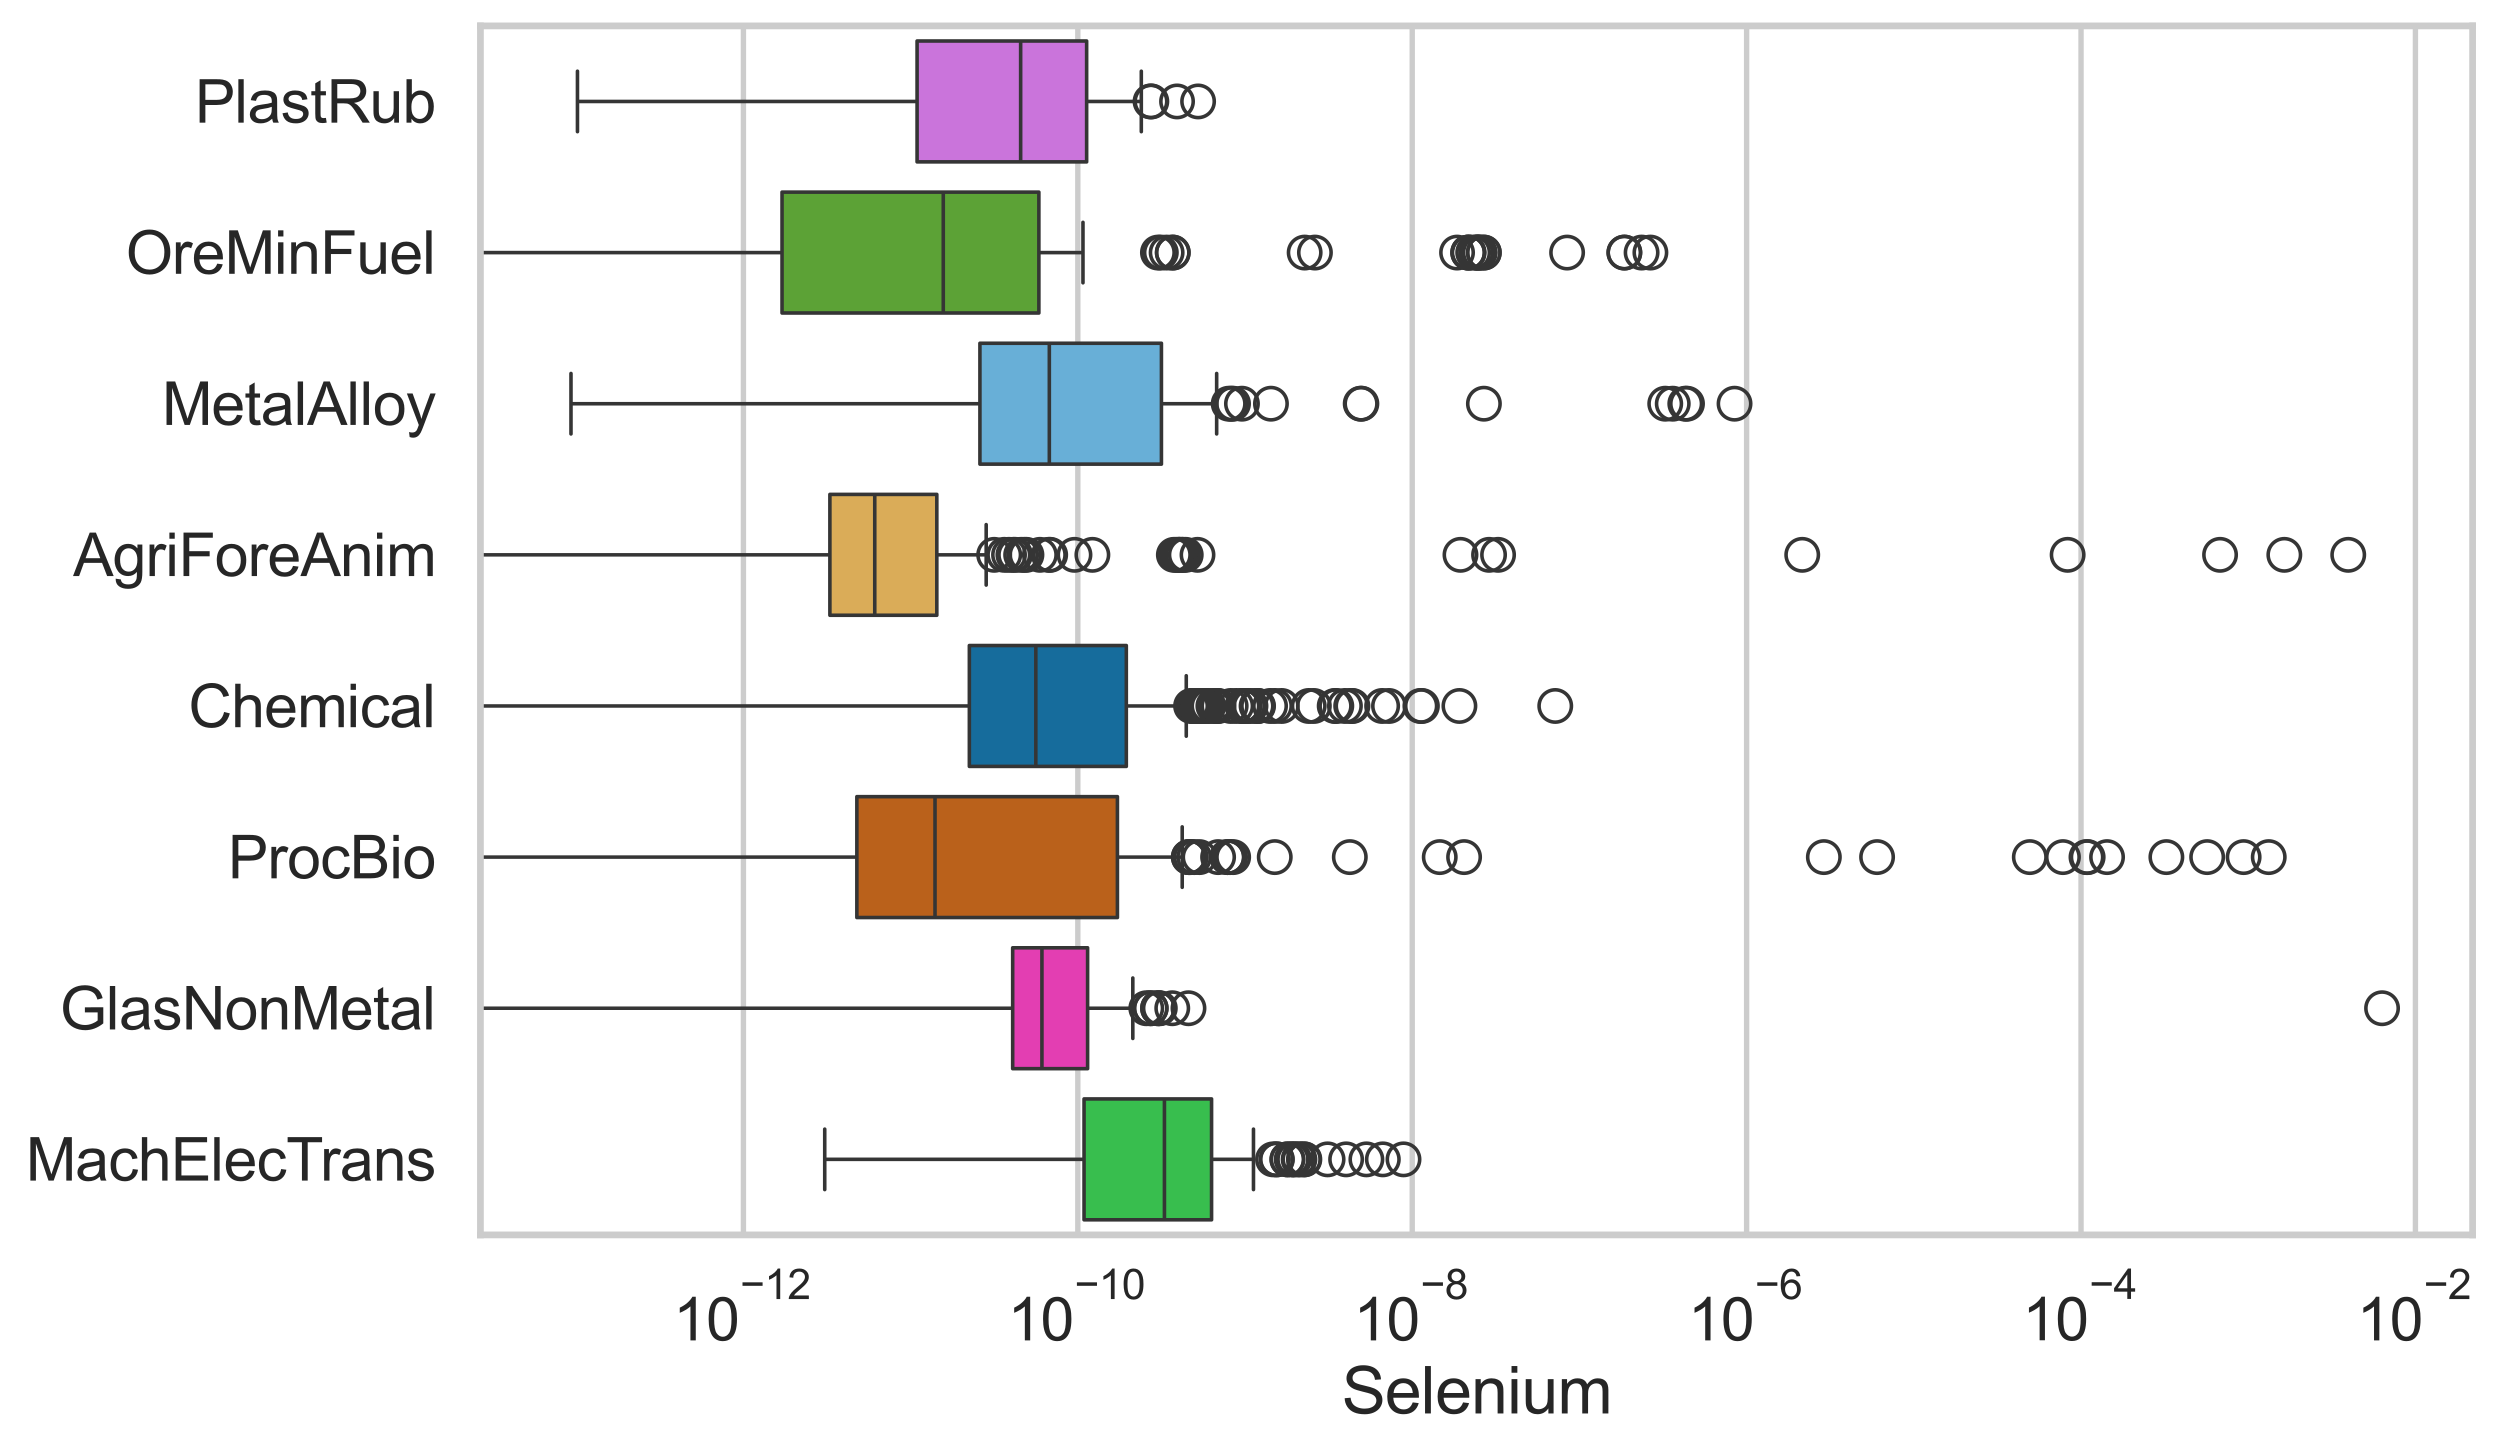 <?xml version="1.0" encoding="utf-8" standalone="no"?>
<!DOCTYPE svg PUBLIC "-//W3C//DTD SVG 1.1//EN"
  "http://www.w3.org/Graphics/SVG/1.1/DTD/svg11.dtd">
<svg xmlns:xlink="http://www.w3.org/1999/xlink" width="695.717pt" height="404.121pt" viewBox="0 0 695.717 404.121" xmlns="http://www.w3.org/2000/svg" version="1.1">
 <defs>
  <style type="text/css">*{stroke-linejoin: round; stroke-linecap: butt}</style>
 </defs>
 <g id="figure_1">
  <g id="patch_1">
   <path d="M 0 404.121 
L 695.717 404.121 
L 695.717 0 
L 0 0 
z
" style="fill: #ffffff"/>
  </g>
  <g id="axes_1">
   <g id="patch_2">
    <path d="M 133.697 343.665 
L 688.095 343.665 
L 688.095 7.2 
L 133.697 7.2 
z
" style="fill: #ffffff"/>
   </g>
   <g id="matplotlib.axis_1">
    <g id="xtick_1">
     <g id="line2d_1">
      <path d="M 206.882 343.665 
L 206.882 7.2 
" clip-path="url(#p3f17402b32)" style="fill: none; stroke: #cccccc; stroke-width: 1.5; stroke-linecap: round"/>
     </g>
     <g id="text_1">
      <!-- $\mathdefault{10^{-12}}$ -->
      <g style="fill: #262626" transform="translate(187.33 373.18) scale(0.165 -0.165)">
       <defs>
        <path id="ArialMT-31" d="M 2384 0 
L 1822 0 
L 1822 3584 
Q 1619 3391 1289 3197 
Q 959 3003 697 2906 
L 697 3450 
Q 1169 3672 1522 3987 
Q 1875 4303 2022 4600 
L 2384 4600 
L 2384 0 
z
" transform="scale(0.016)"/>
        <path id="ArialMT-30" d="M 266 2259 
Q 266 3072 433 3567 
Q 600 4063 929 4331 
Q 1259 4600 1759 4600 
Q 2128 4600 2406 4451 
Q 2684 4303 2865 4023 
Q 3047 3744 3150 3342 
Q 3253 2941 3253 2259 
Q 3253 1453 3087 958 
Q 2922 463 2592 192 
Q 2263 -78 1759 -78 
Q 1097 -78 719 397 
Q 266 969 266 2259 
z
M 844 2259 
Q 844 1131 1108 757 
Q 1372 384 1759 384 
Q 2147 384 2411 759 
Q 2675 1134 2675 2259 
Q 2675 3391 2411 3762 
Q 2147 4134 1753 4134 
Q 1366 4134 1134 3806 
Q 844 3388 844 2259 
z
" transform="scale(0.016)"/>
        <path id="ArialMT-2212" d="M 3381 1997 
L 356 1997 
L 356 2522 
L 3381 2522 
L 3381 1997 
z
" transform="scale(0.016)"/>
        <path id="ArialMT-32" d="M 3222 541 
L 3222 0 
L 194 0 
Q 188 203 259 391 
Q 375 700 629 1000 
Q 884 1300 1366 1694 
Q 2113 2306 2375 2664 
Q 2638 3022 2638 3341 
Q 2638 3675 2398 3904 
Q 2159 4134 1775 4134 
Q 1369 4134 1125 3890 
Q 881 3647 878 3216 
L 300 3275 
Q 359 3922 746 4261 
Q 1134 4600 1788 4600 
Q 2447 4600 2831 4234 
Q 3216 3869 3216 3328 
Q 3216 3053 3103 2787 
Q 2991 2522 2730 2228 
Q 2469 1934 1863 1422 
Q 1356 997 1212 845 
Q 1069 694 975 541 
L 3222 541 
z
" transform="scale(0.016)"/>
       </defs>
       <use xlink:href="#ArialMT-31" transform="translate(0 0.994)"/>
       <use xlink:href="#ArialMT-30" transform="translate(55.615 0.994)"/>
       <use xlink:href="#ArialMT-2212" transform="translate(112.973 70.688) scale(0.7)"/>
       <use xlink:href="#ArialMT-31" transform="translate(153.852 70.688) scale(0.7)"/>
       <use xlink:href="#ArialMT-32" transform="translate(192.782 70.688) scale(0.7)"/>
      </g>
     </g>
    </g>
    <g id="xtick_2">
     <g id="line2d_2">
      <path d="M 299.942 343.665 
L 299.942 7.2 
" clip-path="url(#p3f17402b32)" style="fill: none; stroke: #cccccc; stroke-width: 1.5; stroke-linecap: round"/>
     </g>
     <g id="text_2">
      <!-- $\mathdefault{10^{-10}}$ -->
      <g style="fill: #262626" transform="translate(280.39 373.18) scale(0.165 -0.165)">
       <use xlink:href="#ArialMT-31" transform="translate(0 0.994)"/>
       <use xlink:href="#ArialMT-30" transform="translate(55.615 0.994)"/>
       <use xlink:href="#ArialMT-2212" transform="translate(112.973 70.688) scale(0.7)"/>
       <use xlink:href="#ArialMT-31" transform="translate(153.852 70.688) scale(0.7)"/>
       <use xlink:href="#ArialMT-30" transform="translate(192.782 70.688) scale(0.7)"/>
      </g>
     </g>
    </g>
    <g id="xtick_3">
     <g id="line2d_3">
      <path d="M 393.002 343.665 
L 393.002 7.2 
" clip-path="url(#p3f17402b32)" style="fill: none; stroke: #cccccc; stroke-width: 1.5; stroke-linecap: round"/>
     </g>
     <g id="text_3">
      <!-- $\mathdefault{10^{-8}}$ -->
      <g style="fill: #262626" transform="translate(376.667 373.18) scale(0.165 -0.165)">
       <defs>
        <path id="ArialMT-38" d="M 1131 2484 
Q 781 2613 612 2850 
Q 444 3088 444 3419 
Q 444 3919 803 4259 
Q 1163 4600 1759 4600 
Q 2359 4600 2725 4251 
Q 3091 3903 3091 3403 
Q 3091 3084 2923 2848 
Q 2756 2613 2416 2484 
Q 2838 2347 3058 2040 
Q 3278 1734 3278 1309 
Q 3278 722 2862 322 
Q 2447 -78 1769 -78 
Q 1091 -78 675 323 
Q 259 725 259 1325 
Q 259 1772 486 2073 
Q 713 2375 1131 2484 
z
M 1019 3438 
Q 1019 3113 1228 2906 
Q 1438 2700 1772 2700 
Q 2097 2700 2305 2904 
Q 2513 3109 2513 3406 
Q 2513 3716 2298 3927 
Q 2084 4138 1766 4138 
Q 1444 4138 1231 3931 
Q 1019 3725 1019 3438 
z
M 838 1322 
Q 838 1081 952 856 
Q 1066 631 1291 507 
Q 1516 384 1775 384 
Q 2178 384 2440 643 
Q 2703 903 2703 1303 
Q 2703 1709 2433 1975 
Q 2163 2241 1756 2241 
Q 1359 2241 1098 1978 
Q 838 1716 838 1322 
z
" transform="scale(0.016)"/>
       </defs>
       <use xlink:href="#ArialMT-31" transform="translate(0 0.994)"/>
       <use xlink:href="#ArialMT-30" transform="translate(55.615 0.994)"/>
       <use xlink:href="#ArialMT-2212" transform="translate(112.973 70.688) scale(0.7)"/>
       <use xlink:href="#ArialMT-38" transform="translate(153.852 70.688) scale(0.7)"/>
      </g>
     </g>
    </g>
    <g id="xtick_4">
     <g id="line2d_4">
      <path d="M 486.062 343.665 
L 486.062 7.2 
" clip-path="url(#p3f17402b32)" style="fill: none; stroke: #cccccc; stroke-width: 1.5; stroke-linecap: round"/>
     </g>
     <g id="text_4">
      <!-- $\mathdefault{10^{-6}}$ -->
      <g style="fill: #262626" transform="translate(469.727 373.18) scale(0.165 -0.165)">
       <defs>
        <path id="ArialMT-36" d="M 3184 3459 
L 2625 3416 
Q 2550 3747 2413 3897 
Q 2184 4138 1850 4138 
Q 1581 4138 1378 3988 
Q 1113 3794 959 3422 
Q 806 3050 800 2363 
Q 1003 2672 1297 2822 
Q 1591 2972 1913 2972 
Q 2475 2972 2870 2558 
Q 3266 2144 3266 1488 
Q 3266 1056 3080 686 
Q 2894 316 2569 119 
Q 2244 -78 1831 -78 
Q 1128 -78 684 439 
Q 241 956 241 2144 
Q 241 3472 731 4075 
Q 1159 4600 1884 4600 
Q 2425 4600 2770 4297 
Q 3116 3994 3184 3459 
z
M 888 1484 
Q 888 1194 1011 928 
Q 1134 663 1356 523 
Q 1578 384 1822 384 
Q 2178 384 2434 671 
Q 2691 959 2691 1453 
Q 2691 1928 2437 2201 
Q 2184 2475 1800 2475 
Q 1419 2475 1153 2201 
Q 888 1928 888 1484 
z
" transform="scale(0.016)"/>
       </defs>
       <use xlink:href="#ArialMT-31" transform="translate(0 0.994)"/>
       <use xlink:href="#ArialMT-30" transform="translate(55.615 0.994)"/>
       <use xlink:href="#ArialMT-2212" transform="translate(112.973 70.688) scale(0.7)"/>
       <use xlink:href="#ArialMT-36" transform="translate(153.852 70.688) scale(0.7)"/>
      </g>
     </g>
    </g>
    <g id="xtick_5">
     <g id="line2d_5">
      <path d="M 579.122 343.665 
L 579.122 7.2 
" clip-path="url(#p3f17402b32)" style="fill: none; stroke: #cccccc; stroke-width: 1.5; stroke-linecap: round"/>
     </g>
     <g id="text_5">
      <!-- $\mathdefault{10^{-4}}$ -->
      <g style="fill: #262626" transform="translate(562.787 373.015) scale(0.165 -0.165)">
       <defs>
        <path id="ArialMT-34" d="M 2069 0 
L 2069 1097 
L 81 1097 
L 81 1613 
L 2172 4581 
L 2631 4581 
L 2631 1613 
L 3250 1613 
L 3250 1097 
L 2631 1097 
L 2631 0 
L 2069 0 
z
M 2069 1613 
L 2069 3678 
L 634 1613 
L 2069 1613 
z
" transform="scale(0.016)"/>
       </defs>
       <use xlink:href="#ArialMT-31" transform="translate(0 0.202)"/>
       <use xlink:href="#ArialMT-30" transform="translate(55.615 0.202)"/>
       <use xlink:href="#ArialMT-2212" transform="translate(112.973 69.895) scale(0.7)"/>
       <use xlink:href="#ArialMT-34" transform="translate(153.852 69.895) scale(0.7)"/>
      </g>
     </g>
    </g>
    <g id="xtick_6">
     <g id="line2d_6">
      <path d="M 672.182 343.665 
L 672.182 7.2 
" clip-path="url(#p3f17402b32)" style="fill: none; stroke: #cccccc; stroke-width: 1.5; stroke-linecap: round"/>
     </g>
     <g id="text_6">
      <!-- $\mathdefault{10^{-2}}$ -->
      <g style="fill: #262626" transform="translate(655.847 373.18) scale(0.165 -0.165)">
       <use xlink:href="#ArialMT-31" transform="translate(0 0.994)"/>
       <use xlink:href="#ArialMT-30" transform="translate(55.615 0.994)"/>
       <use xlink:href="#ArialMT-2212" transform="translate(112.973 70.688) scale(0.7)"/>
       <use xlink:href="#ArialMT-32" transform="translate(153.852 70.688) scale(0.7)"/>
      </g>
     </g>
    </g>
    <g id="text_7">
     <!-- Selenium -->
     <g style="fill: #262626" transform="translate(373.377 393.344) scale(0.18 -0.18)">
      <defs>
       <path id="ArialMT-53" d="M 288 1472 
L 859 1522 
Q 900 1178 1048 958 
Q 1197 738 1509 602 
Q 1822 466 2213 466 
Q 2559 466 2825 569 
Q 3091 672 3220 851 
Q 3350 1031 3350 1244 
Q 3350 1459 3225 1620 
Q 3100 1781 2813 1891 
Q 2628 1963 1997 2114 
Q 1366 2266 1113 2400 
Q 784 2572 623 2826 
Q 463 3081 463 3397 
Q 463 3744 659 4045 
Q 856 4347 1234 4503 
Q 1613 4659 2075 4659 
Q 2584 4659 2973 4495 
Q 3363 4331 3572 4012 
Q 3781 3694 3797 3291 
L 3216 3247 
Q 3169 3681 2898 3903 
Q 2628 4125 2100 4125 
Q 1550 4125 1298 3923 
Q 1047 3722 1047 3438 
Q 1047 3191 1225 3031 
Q 1400 2872 2139 2705 
Q 2878 2538 3153 2413 
Q 3553 2228 3743 1945 
Q 3934 1663 3934 1294 
Q 3934 928 3725 604 
Q 3516 281 3123 101 
Q 2731 -78 2241 -78 
Q 1619 -78 1198 103 
Q 778 284 539 648 
Q 300 1013 288 1472 
z
" transform="scale(0.016)"/>
       <path id="ArialMT-65" d="M 2694 1069 
L 3275 997 
Q 3138 488 2766 206 
Q 2394 -75 1816 -75 
Q 1088 -75 661 373 
Q 234 822 234 1631 
Q 234 2469 665 2931 
Q 1097 3394 1784 3394 
Q 2450 3394 2872 2941 
Q 3294 2488 3294 1666 
Q 3294 1616 3291 1516 
L 816 1516 
Q 847 969 1125 678 
Q 1403 388 1819 388 
Q 2128 388 2347 550 
Q 2566 713 2694 1069 
z
M 847 1978 
L 2700 1978 
Q 2663 2397 2488 2606 
Q 2219 2931 1791 2931 
Q 1403 2931 1139 2672 
Q 875 2413 847 1978 
z
" transform="scale(0.016)"/>
       <path id="ArialMT-6c" d="M 409 0 
L 409 4581 
L 972 4581 
L 972 0 
L 409 0 
z
" transform="scale(0.016)"/>
       <path id="ArialMT-6e" d="M 422 0 
L 422 3319 
L 928 3319 
L 928 2847 
Q 1294 3394 1984 3394 
Q 2284 3394 2536 3286 
Q 2788 3178 2913 3003 
Q 3038 2828 3088 2588 
Q 3119 2431 3119 2041 
L 3119 0 
L 2556 0 
L 2556 2019 
Q 2556 2363 2490 2533 
Q 2425 2703 2258 2804 
Q 2091 2906 1866 2906 
Q 1506 2906 1245 2678 
Q 984 2450 984 1813 
L 984 0 
L 422 0 
z
" transform="scale(0.016)"/>
       <path id="ArialMT-69" d="M 425 3934 
L 425 4581 
L 988 4581 
L 988 3934 
L 425 3934 
z
M 425 0 
L 425 3319 
L 988 3319 
L 988 0 
L 425 0 
z
" transform="scale(0.016)"/>
       <path id="ArialMT-75" d="M 2597 0 
L 2597 488 
Q 2209 -75 1544 -75 
Q 1250 -75 995 37 
Q 741 150 617 320 
Q 494 491 444 738 
Q 409 903 409 1263 
L 409 3319 
L 972 3319 
L 972 1478 
Q 972 1038 1006 884 
Q 1059 663 1231 536 
Q 1403 409 1656 409 
Q 1909 409 2131 539 
Q 2353 669 2445 892 
Q 2538 1116 2538 1541 
L 2538 3319 
L 3100 3319 
L 3100 0 
L 2597 0 
z
" transform="scale(0.016)"/>
       <path id="ArialMT-6d" d="M 422 0 
L 422 3319 
L 925 3319 
L 925 2853 
Q 1081 3097 1340 3245 
Q 1600 3394 1931 3394 
Q 2300 3394 2536 3241 
Q 2772 3088 2869 2813 
Q 3263 3394 3894 3394 
Q 4388 3394 4653 3120 
Q 4919 2847 4919 2278 
L 4919 0 
L 4359 0 
L 4359 2091 
Q 4359 2428 4304 2576 
Q 4250 2725 4106 2815 
Q 3963 2906 3769 2906 
Q 3419 2906 3187 2673 
Q 2956 2441 2956 1928 
L 2956 0 
L 2394 0 
L 2394 2156 
Q 2394 2531 2256 2718 
Q 2119 2906 1806 2906 
Q 1569 2906 1367 2781 
Q 1166 2656 1075 2415 
Q 984 2175 984 1722 
L 984 0 
L 422 0 
z
" transform="scale(0.016)"/>
      </defs>
      <use xlink:href="#ArialMT-53"/>
      <use xlink:href="#ArialMT-65" transform="translate(66.699 0)"/>
      <use xlink:href="#ArialMT-6c" transform="translate(122.314 0)"/>
      <use xlink:href="#ArialMT-65" transform="translate(144.531 0)"/>
      <use xlink:href="#ArialMT-6e" transform="translate(200.146 0)"/>
      <use xlink:href="#ArialMT-69" transform="translate(255.762 0)"/>
      <use xlink:href="#ArialMT-75" transform="translate(277.979 0)"/>
      <use xlink:href="#ArialMT-6d" transform="translate(333.594 0)"/>
     </g>
    </g>
   </g>
   <g id="matplotlib.axis_2">
    <g id="ytick_1">
     <g id="text_8">
      <!-- PlastRub -->
      <g style="fill: #262626" transform="translate(54.248 34.134) scale(0.165 -0.165)">
       <defs>
        <path id="ArialMT-50" d="M 494 0 
L 494 4581 
L 2222 4581 
Q 2678 4581 2919 4538 
Q 3256 4481 3484 4323 
Q 3713 4166 3852 3881 
Q 3991 3597 3991 3256 
Q 3991 2672 3619 2267 
Q 3247 1863 2275 1863 
L 1100 1863 
L 1100 0 
L 494 0 
z
M 1100 2403 
L 2284 2403 
Q 2872 2403 3119 2622 
Q 3366 2841 3366 3238 
Q 3366 3525 3220 3729 
Q 3075 3934 2838 4000 
Q 2684 4041 2272 4041 
L 1100 4041 
L 1100 2403 
z
" transform="scale(0.016)"/>
        <path id="ArialMT-61" d="M 2588 409 
Q 2275 144 1986 34 
Q 1697 -75 1366 -75 
Q 819 -75 525 192 
Q 231 459 231 875 
Q 231 1119 342 1320 
Q 453 1522 633 1644 
Q 813 1766 1038 1828 
Q 1203 1872 1538 1913 
Q 2219 1994 2541 2106 
Q 2544 2222 2544 2253 
Q 2544 2597 2384 2738 
Q 2169 2928 1744 2928 
Q 1347 2928 1158 2789 
Q 969 2650 878 2297 
L 328 2372 
Q 403 2725 575 2942 
Q 747 3159 1072 3276 
Q 1397 3394 1825 3394 
Q 2250 3394 2515 3294 
Q 2781 3194 2906 3042 
Q 3031 2891 3081 2659 
Q 3109 2516 3109 2141 
L 3109 1391 
Q 3109 606 3145 398 
Q 3181 191 3288 0 
L 2700 0 
Q 2613 175 2588 409 
z
M 2541 1666 
Q 2234 1541 1622 1453 
Q 1275 1403 1131 1340 
Q 988 1278 909 1158 
Q 831 1038 831 891 
Q 831 666 1001 516 
Q 1172 366 1500 366 
Q 1825 366 2078 508 
Q 2331 650 2450 897 
Q 2541 1088 2541 1459 
L 2541 1666 
z
" transform="scale(0.016)"/>
        <path id="ArialMT-73" d="M 197 991 
L 753 1078 
Q 800 744 1014 566 
Q 1228 388 1613 388 
Q 2000 388 2187 545 
Q 2375 703 2375 916 
Q 2375 1106 2209 1216 
Q 2094 1291 1634 1406 
Q 1016 1563 777 1677 
Q 538 1791 414 1992 
Q 291 2194 291 2438 
Q 291 2659 392 2848 
Q 494 3038 669 3163 
Q 800 3259 1026 3326 
Q 1253 3394 1513 3394 
Q 1903 3394 2198 3281 
Q 2494 3169 2634 2976 
Q 2775 2784 2828 2463 
L 2278 2388 
Q 2241 2644 2061 2787 
Q 1881 2931 1553 2931 
Q 1166 2931 1000 2803 
Q 834 2675 834 2503 
Q 834 2394 903 2306 
Q 972 2216 1119 2156 
Q 1203 2125 1616 2013 
Q 2213 1853 2448 1751 
Q 2684 1650 2818 1456 
Q 2953 1263 2953 975 
Q 2953 694 2789 445 
Q 2625 197 2315 61 
Q 2006 -75 1616 -75 
Q 969 -75 630 194 
Q 291 463 197 991 
z
" transform="scale(0.016)"/>
        <path id="ArialMT-74" d="M 1650 503 
L 1731 6 
Q 1494 -44 1306 -44 
Q 1000 -44 831 53 
Q 663 150 594 308 
Q 525 466 525 972 
L 525 2881 
L 113 2881 
L 113 3319 
L 525 3319 
L 525 4141 
L 1084 4478 
L 1084 3319 
L 1650 3319 
L 1650 2881 
L 1084 2881 
L 1084 941 
Q 1084 700 1114 631 
Q 1144 563 1211 522 
Q 1278 481 1403 481 
Q 1497 481 1650 503 
z
" transform="scale(0.016)"/>
        <path id="ArialMT-52" d="M 503 0 
L 503 4581 
L 2534 4581 
Q 3147 4581 3465 4457 
Q 3784 4334 3975 4021 
Q 4166 3709 4166 3331 
Q 4166 2844 3850 2509 
Q 3534 2175 2875 2084 
Q 3116 1969 3241 1856 
Q 3506 1613 3744 1247 
L 4541 0 
L 3778 0 
L 3172 953 
Q 2906 1366 2734 1584 
Q 2563 1803 2427 1890 
Q 2291 1978 2150 2013 
Q 2047 2034 1813 2034 
L 1109 2034 
L 1109 0 
L 503 0 
z
M 1109 2559 
L 2413 2559 
Q 2828 2559 3062 2645 
Q 3297 2731 3419 2920 
Q 3541 3109 3541 3331 
Q 3541 3656 3305 3865 
Q 3069 4075 2559 4075 
L 1109 4075 
L 1109 2559 
z
" transform="scale(0.016)"/>
        <path id="ArialMT-62" d="M 941 0 
L 419 0 
L 419 4581 
L 981 4581 
L 981 2947 
Q 1338 3394 1891 3394 
Q 2197 3394 2470 3270 
Q 2744 3147 2920 2923 
Q 3097 2700 3197 2384 
Q 3297 2069 3297 1709 
Q 3297 856 2875 390 
Q 2453 -75 1863 -75 
Q 1275 -75 941 416 
L 941 0 
z
M 934 1684 
Q 934 1088 1097 822 
Q 1363 388 1816 388 
Q 2184 388 2453 708 
Q 2722 1028 2722 1663 
Q 2722 2313 2464 2622 
Q 2206 2931 1841 2931 
Q 1472 2931 1203 2611 
Q 934 2291 934 1684 
z
" transform="scale(0.016)"/>
       </defs>
       <use xlink:href="#ArialMT-50"/>
       <use xlink:href="#ArialMT-6c" transform="translate(66.699 0)"/>
       <use xlink:href="#ArialMT-61" transform="translate(88.916 0)"/>
       <use xlink:href="#ArialMT-73" transform="translate(144.531 0)"/>
       <use xlink:href="#ArialMT-74" transform="translate(194.531 0)"/>
       <use xlink:href="#ArialMT-52" transform="translate(222.314 0)"/>
       <use xlink:href="#ArialMT-75" transform="translate(294.531 0)"/>
       <use xlink:href="#ArialMT-62" transform="translate(350.146 0)"/>
      </g>
     </g>
    </g>
    <g id="ytick_2">
     <g id="text_9">
      <!-- OreMinFuel -->
      <g style="fill: #262626" transform="translate(35.013 76.192) scale(0.165 -0.165)">
       <defs>
        <path id="ArialMT-4f" d="M 309 2231 
Q 309 3372 921 4017 
Q 1534 4663 2503 4663 
Q 3138 4663 3647 4359 
Q 4156 4056 4423 3514 
Q 4691 2972 4691 2284 
Q 4691 1588 4409 1038 
Q 4128 488 3612 205 
Q 3097 -78 2500 -78 
Q 1853 -78 1343 234 
Q 834 547 571 1087 
Q 309 1628 309 2231 
z
M 934 2222 
Q 934 1394 1379 917 
Q 1825 441 2497 441 
Q 3181 441 3623 922 
Q 4066 1403 4066 2288 
Q 4066 2847 3877 3264 
Q 3688 3681 3323 3911 
Q 2959 4141 2506 4141 
Q 1863 4141 1398 3698 
Q 934 3256 934 2222 
z
" transform="scale(0.016)"/>
        <path id="ArialMT-72" d="M 416 0 
L 416 3319 
L 922 3319 
L 922 2816 
Q 1116 3169 1280 3281 
Q 1444 3394 1641 3394 
Q 1925 3394 2219 3213 
L 2025 2691 
Q 1819 2813 1613 2813 
Q 1428 2813 1281 2702 
Q 1134 2591 1072 2394 
Q 978 2094 978 1738 
L 978 0 
L 416 0 
z
" transform="scale(0.016)"/>
        <path id="ArialMT-4d" d="M 475 0 
L 475 4581 
L 1388 4581 
L 2472 1338 
Q 2622 884 2691 659 
Q 2769 909 2934 1394 
L 4031 4581 
L 4847 4581 
L 4847 0 
L 4263 0 
L 4263 3834 
L 2931 0 
L 2384 0 
L 1059 3900 
L 1059 0 
L 475 0 
z
" transform="scale(0.016)"/>
        <path id="ArialMT-46" d="M 525 0 
L 525 4581 
L 3616 4581 
L 3616 4041 
L 1131 4041 
L 1131 2622 
L 3281 2622 
L 3281 2081 
L 1131 2081 
L 1131 0 
L 525 0 
z
" transform="scale(0.016)"/>
       </defs>
       <use xlink:href="#ArialMT-4f"/>
       <use xlink:href="#ArialMT-72" transform="translate(77.783 0)"/>
       <use xlink:href="#ArialMT-65" transform="translate(111.084 0)"/>
       <use xlink:href="#ArialMT-4d" transform="translate(166.699 0)"/>
       <use xlink:href="#ArialMT-69" transform="translate(250 0)"/>
       <use xlink:href="#ArialMT-6e" transform="translate(272.217 0)"/>
       <use xlink:href="#ArialMT-46" transform="translate(327.832 0)"/>
       <use xlink:href="#ArialMT-75" transform="translate(388.916 0)"/>
       <use xlink:href="#ArialMT-65" transform="translate(444.531 0)"/>
       <use xlink:href="#ArialMT-6c" transform="translate(500.146 0)"/>
      </g>
     </g>
    </g>
    <g id="ytick_3">
     <g id="text_10">
      <!-- MetalAlloy -->
      <g style="fill: #262626" transform="translate(45.088 118.25) scale(0.165 -0.165)">
       <defs>
        <path id="ArialMT-41" d="M -9 0 
L 1750 4581 
L 2403 4581 
L 4278 0 
L 3588 0 
L 3053 1388 
L 1138 1388 
L 634 0 
L -9 0 
z
M 1313 1881 
L 2866 1881 
L 2388 3150 
Q 2169 3728 2063 4100 
Q 1975 3659 1816 3225 
L 1313 1881 
z
" transform="scale(0.016)"/>
        <path id="ArialMT-6f" d="M 213 1659 
Q 213 2581 725 3025 
Q 1153 3394 1769 3394 
Q 2453 3394 2887 2945 
Q 3322 2497 3322 1706 
Q 3322 1066 3130 698 
Q 2938 331 2570 128 
Q 2203 -75 1769 -75 
Q 1072 -75 642 372 
Q 213 819 213 1659 
z
M 791 1659 
Q 791 1022 1069 705 
Q 1347 388 1769 388 
Q 2188 388 2466 706 
Q 2744 1025 2744 1678 
Q 2744 2294 2464 2611 
Q 2184 2928 1769 2928 
Q 1347 2928 1069 2612 
Q 791 2297 791 1659 
z
" transform="scale(0.016)"/>
        <path id="ArialMT-79" d="M 397 -1278 
L 334 -750 
Q 519 -800 656 -800 
Q 844 -800 956 -737 
Q 1069 -675 1141 -563 
Q 1194 -478 1313 -144 
Q 1328 -97 1363 -6 
L 103 3319 
L 709 3319 
L 1400 1397 
Q 1534 1031 1641 628 
Q 1738 1016 1872 1384 
L 2581 3319 
L 3144 3319 
L 1881 -56 
Q 1678 -603 1566 -809 
Q 1416 -1088 1222 -1217 
Q 1028 -1347 759 -1347 
Q 597 -1347 397 -1278 
z
" transform="scale(0.016)"/>
       </defs>
       <use xlink:href="#ArialMT-4d"/>
       <use xlink:href="#ArialMT-65" transform="translate(83.301 0)"/>
       <use xlink:href="#ArialMT-74" transform="translate(138.916 0)"/>
       <use xlink:href="#ArialMT-61" transform="translate(166.699 0)"/>
       <use xlink:href="#ArialMT-6c" transform="translate(222.314 0)"/>
       <use xlink:href="#ArialMT-41" transform="translate(244.531 0)"/>
       <use xlink:href="#ArialMT-6c" transform="translate(311.23 0)"/>
       <use xlink:href="#ArialMT-6c" transform="translate(333.447 0)"/>
       <use xlink:href="#ArialMT-6f" transform="translate(355.664 0)"/>
       <use xlink:href="#ArialMT-79" transform="translate(411.279 0)"/>
      </g>
     </g>
    </g>
    <g id="ytick_4">
     <g id="text_11">
      <!-- AgriForeAnim -->
      <g style="fill: #262626" transform="translate(20.341 160.308) scale(0.165 -0.165)">
       <defs>
        <path id="ArialMT-67" d="M 319 -275 
L 866 -356 
Q 900 -609 1056 -725 
Q 1266 -881 1628 -881 
Q 2019 -881 2231 -725 
Q 2444 -569 2519 -288 
Q 2563 -116 2559 434 
Q 2191 0 1641 0 
Q 956 0 581 494 
Q 206 988 206 1678 
Q 206 2153 378 2554 
Q 550 2956 876 3175 
Q 1203 3394 1644 3394 
Q 2231 3394 2613 2919 
L 2613 3319 
L 3131 3319 
L 3131 450 
Q 3131 -325 2973 -648 
Q 2816 -972 2473 -1159 
Q 2131 -1347 1631 -1347 
Q 1038 -1347 672 -1080 
Q 306 -813 319 -275 
z
M 784 1719 
Q 784 1066 1043 766 
Q 1303 466 1694 466 
Q 2081 466 2343 764 
Q 2606 1063 2606 1700 
Q 2606 2309 2336 2618 
Q 2066 2928 1684 2928 
Q 1309 2928 1046 2623 
Q 784 2319 784 1719 
z
" transform="scale(0.016)"/>
       </defs>
       <use xlink:href="#ArialMT-41"/>
       <use xlink:href="#ArialMT-67" transform="translate(66.699 0)"/>
       <use xlink:href="#ArialMT-72" transform="translate(122.314 0)"/>
       <use xlink:href="#ArialMT-69" transform="translate(155.615 0)"/>
       <use xlink:href="#ArialMT-46" transform="translate(177.832 0)"/>
       <use xlink:href="#ArialMT-6f" transform="translate(238.916 0)"/>
       <use xlink:href="#ArialMT-72" transform="translate(294.531 0)"/>
       <use xlink:href="#ArialMT-65" transform="translate(327.832 0)"/>
       <use xlink:href="#ArialMT-41" transform="translate(383.447 0)"/>
       <use xlink:href="#ArialMT-6e" transform="translate(450.146 0)"/>
       <use xlink:href="#ArialMT-69" transform="translate(505.762 0)"/>
       <use xlink:href="#ArialMT-6d" transform="translate(527.979 0)"/>
      </g>
     </g>
    </g>
    <g id="ytick_5">
     <g id="text_12">
      <!-- Chemical -->
      <g style="fill: #262626" transform="translate(52.428 202.366) scale(0.165 -0.165)">
       <defs>
        <path id="ArialMT-43" d="M 3763 1606 
L 4369 1453 
Q 4178 706 3683 314 
Q 3188 -78 2472 -78 
Q 1731 -78 1267 223 
Q 803 525 561 1097 
Q 319 1669 319 2325 
Q 319 3041 592 3573 
Q 866 4106 1370 4382 
Q 1875 4659 2481 4659 
Q 3169 4659 3637 4309 
Q 4106 3959 4291 3325 
L 3694 3184 
Q 3534 3684 3231 3912 
Q 2928 4141 2469 4141 
Q 1941 4141 1586 3887 
Q 1231 3634 1087 3207 
Q 944 2781 944 2328 
Q 944 1744 1114 1308 
Q 1284 872 1643 656 
Q 2003 441 2422 441 
Q 2931 441 3284 734 
Q 3638 1028 3763 1606 
z
" transform="scale(0.016)"/>
        <path id="ArialMT-68" d="M 422 0 
L 422 4581 
L 984 4581 
L 984 2938 
Q 1378 3394 1978 3394 
Q 2347 3394 2619 3248 
Q 2891 3103 3008 2847 
Q 3125 2591 3125 2103 
L 3125 0 
L 2563 0 
L 2563 2103 
Q 2563 2525 2380 2717 
Q 2197 2909 1863 2909 
Q 1613 2909 1392 2779 
Q 1172 2650 1078 2428 
Q 984 2206 984 1816 
L 984 0 
L 422 0 
z
" transform="scale(0.016)"/>
        <path id="ArialMT-63" d="M 2588 1216 
L 3141 1144 
Q 3050 572 2676 248 
Q 2303 -75 1759 -75 
Q 1078 -75 664 370 
Q 250 816 250 1647 
Q 250 2184 428 2587 
Q 606 2991 970 3192 
Q 1334 3394 1763 3394 
Q 2303 3394 2647 3120 
Q 2991 2847 3088 2344 
L 2541 2259 
Q 2463 2594 2264 2762 
Q 2066 2931 1784 2931 
Q 1359 2931 1093 2626 
Q 828 2322 828 1663 
Q 828 994 1084 691 
Q 1341 388 1753 388 
Q 2084 388 2306 591 
Q 2528 794 2588 1216 
z
" transform="scale(0.016)"/>
       </defs>
       <use xlink:href="#ArialMT-43"/>
       <use xlink:href="#ArialMT-68" transform="translate(72.217 0)"/>
       <use xlink:href="#ArialMT-65" transform="translate(127.832 0)"/>
       <use xlink:href="#ArialMT-6d" transform="translate(183.447 0)"/>
       <use xlink:href="#ArialMT-69" transform="translate(266.748 0)"/>
       <use xlink:href="#ArialMT-63" transform="translate(288.965 0)"/>
       <use xlink:href="#ArialMT-61" transform="translate(338.965 0)"/>
       <use xlink:href="#ArialMT-6c" transform="translate(394.58 0)"/>
      </g>
     </g>
    </g>
    <g id="ytick_6">
     <g id="text_13">
      <!-- ProcBio -->
      <g style="fill: #262626" transform="translate(63.424 244.425) scale(0.165 -0.165)">
       <defs>
        <path id="ArialMT-42" d="M 469 0 
L 469 4581 
L 2188 4581 
Q 2713 4581 3030 4442 
Q 3347 4303 3526 4014 
Q 3706 3725 3706 3409 
Q 3706 3116 3547 2856 
Q 3388 2597 3066 2438 
Q 3481 2316 3704 2022 
Q 3928 1728 3928 1328 
Q 3928 1006 3792 729 
Q 3656 453 3456 303 
Q 3256 153 2954 76 
Q 2653 0 2216 0 
L 469 0 
z
M 1075 2656 
L 2066 2656 
Q 2469 2656 2644 2709 
Q 2875 2778 2992 2937 
Q 3109 3097 3109 3338 
Q 3109 3566 3000 3739 
Q 2891 3913 2687 3977 
Q 2484 4041 1991 4041 
L 1075 4041 
L 1075 2656 
z
M 1075 541 
L 2216 541 
Q 2509 541 2628 563 
Q 2838 600 2978 687 
Q 3119 775 3209 942 
Q 3300 1109 3300 1328 
Q 3300 1584 3169 1773 
Q 3038 1963 2805 2039 
Q 2572 2116 2134 2116 
L 1075 2116 
L 1075 541 
z
" transform="scale(0.016)"/>
       </defs>
       <use xlink:href="#ArialMT-50"/>
       <use xlink:href="#ArialMT-72" transform="translate(66.699 0)"/>
       <use xlink:href="#ArialMT-6f" transform="translate(100 0)"/>
       <use xlink:href="#ArialMT-63" transform="translate(155.615 0)"/>
       <use xlink:href="#ArialMT-42" transform="translate(205.615 0)"/>
       <use xlink:href="#ArialMT-69" transform="translate(272.314 0)"/>
       <use xlink:href="#ArialMT-6f" transform="translate(294.531 0)"/>
      </g>
     </g>
    </g>
    <g id="ytick_7">
     <g id="text_14">
      <!-- GlasNonMetal -->
      <g style="fill: #262626" transform="translate(16.659 286.483) scale(0.165 -0.165)">
       <defs>
        <path id="ArialMT-47" d="M 2638 1797 
L 2638 2334 
L 4578 2338 
L 4578 638 
Q 4131 281 3656 101 
Q 3181 -78 2681 -78 
Q 2006 -78 1454 211 
Q 903 500 622 1047 
Q 341 1594 341 2269 
Q 341 2938 620 3517 
Q 900 4097 1425 4378 
Q 1950 4659 2634 4659 
Q 3131 4659 3532 4498 
Q 3934 4338 4162 4050 
Q 4391 3763 4509 3300 
L 3963 3150 
Q 3859 3500 3706 3700 
Q 3553 3900 3268 4020 
Q 2984 4141 2638 4141 
Q 2222 4141 1919 4014 
Q 1616 3888 1430 3681 
Q 1244 3475 1141 3228 
Q 966 2803 966 2306 
Q 966 1694 1177 1281 
Q 1388 869 1791 669 
Q 2194 469 2647 469 
Q 3041 469 3416 620 
Q 3791 772 3984 944 
L 3984 1797 
L 2638 1797 
z
" transform="scale(0.016)"/>
        <path id="ArialMT-4e" d="M 488 0 
L 488 4581 
L 1109 4581 
L 3516 984 
L 3516 4581 
L 4097 4581 
L 4097 0 
L 3475 0 
L 1069 3600 
L 1069 0 
L 488 0 
z
" transform="scale(0.016)"/>
       </defs>
       <use xlink:href="#ArialMT-47"/>
       <use xlink:href="#ArialMT-6c" transform="translate(77.783 0)"/>
       <use xlink:href="#ArialMT-61" transform="translate(100 0)"/>
       <use xlink:href="#ArialMT-73" transform="translate(155.615 0)"/>
       <use xlink:href="#ArialMT-4e" transform="translate(205.615 0)"/>
       <use xlink:href="#ArialMT-6f" transform="translate(277.832 0)"/>
       <use xlink:href="#ArialMT-6e" transform="translate(333.447 0)"/>
       <use xlink:href="#ArialMT-4d" transform="translate(389.062 0)"/>
       <use xlink:href="#ArialMT-65" transform="translate(472.363 0)"/>
       <use xlink:href="#ArialMT-74" transform="translate(527.979 0)"/>
       <use xlink:href="#ArialMT-61" transform="translate(555.762 0)"/>
       <use xlink:href="#ArialMT-6c" transform="translate(611.377 0)"/>
      </g>
     </g>
    </g>
    <g id="ytick_8">
     <g id="text_15">
      <!-- MachElecTrans -->
      <g style="fill: #262626" transform="translate(7.2 328.541) scale(0.165 -0.165)">
       <defs>
        <path id="ArialMT-45" d="M 506 0 
L 506 4581 
L 3819 4581 
L 3819 4041 
L 1113 4041 
L 1113 2638 
L 3647 2638 
L 3647 2100 
L 1113 2100 
L 1113 541 
L 3925 541 
L 3925 0 
L 506 0 
z
" transform="scale(0.016)"/>
        <path id="ArialMT-54" d="M 1659 0 
L 1659 4041 
L 150 4041 
L 150 4581 
L 3781 4581 
L 3781 4041 
L 2266 4041 
L 2266 0 
L 1659 0 
z
" transform="scale(0.016)"/>
       </defs>
       <use xlink:href="#ArialMT-4d"/>
       <use xlink:href="#ArialMT-61" transform="translate(83.301 0)"/>
       <use xlink:href="#ArialMT-63" transform="translate(138.916 0)"/>
       <use xlink:href="#ArialMT-68" transform="translate(188.916 0)"/>
       <use xlink:href="#ArialMT-45" transform="translate(244.531 0)"/>
       <use xlink:href="#ArialMT-6c" transform="translate(311.23 0)"/>
       <use xlink:href="#ArialMT-65" transform="translate(333.447 0)"/>
       <use xlink:href="#ArialMT-63" transform="translate(389.062 0)"/>
       <use xlink:href="#ArialMT-54" transform="translate(439.062 0)"/>
       <use xlink:href="#ArialMT-72" transform="translate(496.396 0)"/>
       <use xlink:href="#ArialMT-61" transform="translate(529.697 0)"/>
       <use xlink:href="#ArialMT-6e" transform="translate(585.312 0)"/>
       <use xlink:href="#ArialMT-73" transform="translate(640.928 0)"/>
      </g>
     </g>
    </g>
   </g>
   <g id="patch_3">
    <path d="M 255.211 11.406 
L 255.211 45.052 
L 302.397 45.052 
L 302.397 11.406 
L 255.211 11.406 
z
" clip-path="url(#p3f17402b32)" style="fill: #ca74db; stroke: #353535; stroke-linejoin: miter"/>
   </g>
   <g id="line2d_7">
    <path d="M 255.211 28.229 
L 160.7 28.229 
" clip-path="url(#p3f17402b32)" style="fill: none; stroke: #353535"/>
   </g>
   <g id="line2d_8">
    <path d="M 302.397 28.229 
L 317.611 28.229 
" clip-path="url(#p3f17402b32)" style="fill: none; stroke: #353535"/>
   </g>
   <g id="line2d_9">
    <path d="M 160.7 19.817 
L 160.7 36.641 
" clip-path="url(#p3f17402b32)" style="fill: none; stroke: #353535; stroke-linecap: round"/>
   </g>
   <g id="line2d_10">
    <path d="M 317.611 19.817 
L 317.611 36.641 
" clip-path="url(#p3f17402b32)" style="fill: none; stroke: #353535; stroke-linecap: round"/>
   </g>
   <g id="line2d_11">
    <defs>
     <path id="m8ccbb3227c" d="M 0 4.5 
C 1.193 4.5 2.338 4.026 3.182 3.182 
C 4.026 2.338 4.5 1.193 4.5 0 
C 4.5 -1.193 4.026 -2.338 3.182 -3.182 
C 2.338 -4.026 1.193 -4.5 0 -4.5 
C -1.193 -4.5 -2.338 -4.026 -3.182 -3.182 
C -4.026 -2.338 -4.5 -1.193 -4.5 0 
C -4.5 1.193 -4.026 2.338 -3.182 3.182 
C -2.338 4.026 -1.193 4.5 0 4.5 
z
" style="stroke: #353535"/>
    </defs>
    <g clip-path="url(#p3f17402b32)">
     <use xlink:href="#m8ccbb3227c" x="333.413" y="28.229" style="fill-opacity: 0; stroke: #353535"/>
     <use xlink:href="#m8ccbb3227c" x="327.556" y="28.229" style="fill-opacity: 0; stroke: #353535"/>
     <use xlink:href="#m8ccbb3227c" x="320.182" y="28.229" style="fill-opacity: 0; stroke: #353535"/>
     <use xlink:href="#m8ccbb3227c" x="320.405" y="28.229" style="fill-opacity: 0; stroke: #353535"/>
    </g>
   </g>
   <g id="patch_4">
    <path d="M 217.63 53.464 
L 217.63 87.11 
L 289.104 87.11 
L 289.104 53.464 
L 217.63 53.464 
z
" clip-path="url(#p3f17402b32)" style="fill: #5ca236; stroke: #353535; stroke-linejoin: miter"/>
   </g>
   <g id="line2d_12">
    <path d="M 217.63 70.287 
L -1 70.287 
" clip-path="url(#p3f17402b32)" style="fill: none; stroke: #353535"/>
   </g>
   <g id="line2d_13">
    <path d="M 289.104 70.287 
L 301.377 70.287 
" clip-path="url(#p3f17402b32)" style="fill: none; stroke: #353535"/>
   </g>
   <g id="line2d_14">
    <path clip-path="url(#p3f17402b32)" style="fill: none; stroke: #353535; stroke-linecap: round"/>
   </g>
   <g id="line2d_15">
    <path d="M 301.377 61.875 
L 301.377 78.699 
" clip-path="url(#p3f17402b32)" style="fill: none; stroke: #353535; stroke-linecap: round"/>
   </g>
   <g id="line2d_16">
    <g clip-path="url(#p3f17402b32)">
     <use xlink:href="#m8ccbb3227c" x="411.814" y="70.287" style="fill-opacity: 0; stroke: #353535"/>
     <use xlink:href="#m8ccbb3227c" x="408.583" y="70.287" style="fill-opacity: 0; stroke: #353535"/>
     <use xlink:href="#m8ccbb3227c" x="436.106" y="70.287" style="fill-opacity: 0; stroke: #353535"/>
     <use xlink:href="#m8ccbb3227c" x="412.925" y="70.287" style="fill-opacity: 0; stroke: #353535"/>
     <use xlink:href="#m8ccbb3227c" x="324.657" y="70.287" style="fill-opacity: 0; stroke: #353535"/>
     <use xlink:href="#m8ccbb3227c" x="408.576" y="70.287" style="fill-opacity: 0; stroke: #353535"/>
     <use xlink:href="#m8ccbb3227c" x="323.043" y="70.287" style="fill-opacity: 0; stroke: #353535"/>
     <use xlink:href="#m8ccbb3227c" x="411.265" y="70.287" style="fill-opacity: 0; stroke: #353535"/>
     <use xlink:href="#m8ccbb3227c" x="408.713" y="70.287" style="fill-opacity: 0; stroke: #353535"/>
     <use xlink:href="#m8ccbb3227c" x="411.266" y="70.287" style="fill-opacity: 0; stroke: #353535"/>
     <use xlink:href="#m8ccbb3227c" x="411.343" y="70.287" style="fill-opacity: 0; stroke: #353535"/>
     <use xlink:href="#m8ccbb3227c" x="456.832" y="70.287" style="fill-opacity: 0; stroke: #353535"/>
     <use xlink:href="#m8ccbb3227c" x="363.066" y="70.287" style="fill-opacity: 0; stroke: #353535"/>
     <use xlink:href="#m8ccbb3227c" x="365.927" y="70.287" style="fill-opacity: 0; stroke: #353535"/>
     <use xlink:href="#m8ccbb3227c" x="452.042" y="70.287" style="fill-opacity: 0; stroke: #353535"/>
     <use xlink:href="#m8ccbb3227c" x="459.286" y="70.287" style="fill-opacity: 0; stroke: #353535"/>
     <use xlink:href="#m8ccbb3227c" x="326.372" y="70.287" style="fill-opacity: 0; stroke: #353535"/>
     <use xlink:href="#m8ccbb3227c" x="452.042" y="70.287" style="fill-opacity: 0; stroke: #353535"/>
     <use xlink:href="#m8ccbb3227c" x="405.479" y="70.287" style="fill-opacity: 0; stroke: #353535"/>
     <use xlink:href="#m8ccbb3227c" x="326.351" y="70.287" style="fill-opacity: 0; stroke: #353535"/>
     <use xlink:href="#m8ccbb3227c" x="410.807" y="70.287" style="fill-opacity: 0; stroke: #353535"/>
     <use xlink:href="#m8ccbb3227c" x="322.237" y="70.287" style="fill-opacity: 0; stroke: #353535"/>
     <use xlink:href="#m8ccbb3227c" x="409.967" y="70.287" style="fill-opacity: 0; stroke: #353535"/>
     <use xlink:href="#m8ccbb3227c" x="412.925" y="70.287" style="fill-opacity: 0; stroke: #353535"/>
    </g>
   </g>
   <g id="patch_5">
    <path d="M 272.698 95.522 
L 272.698 129.168 
L 323.21 129.168 
L 323.21 95.522 
L 272.698 95.522 
z
" clip-path="url(#p3f17402b32)" style="fill: #68afd7; stroke: #353535; stroke-linejoin: miter"/>
   </g>
   <g id="line2d_17">
    <path d="M 272.698 112.345 
L 158.897 112.345 
" clip-path="url(#p3f17402b32)" style="fill: none; stroke: #353535"/>
   </g>
   <g id="line2d_18">
    <path d="M 323.21 112.345 
L 338.581 112.345 
" clip-path="url(#p3f17402b32)" style="fill: none; stroke: #353535"/>
   </g>
   <g id="line2d_19">
    <path d="M 158.897 103.934 
L 158.897 120.757 
" clip-path="url(#p3f17402b32)" style="fill: none; stroke: #353535; stroke-linecap: round"/>
   </g>
   <g id="line2d_20">
    <path d="M 338.581 103.934 
L 338.581 120.757 
" clip-path="url(#p3f17402b32)" style="fill: none; stroke: #353535; stroke-linecap: round"/>
   </g>
   <g id="line2d_21">
    <g clip-path="url(#p3f17402b32)">
     <use xlink:href="#m8ccbb3227c" x="482.701" y="112.345" style="fill-opacity: 0; stroke: #353535"/>
     <use xlink:href="#m8ccbb3227c" x="468.994" y="112.345" style="fill-opacity: 0; stroke: #353535"/>
     <use xlink:href="#m8ccbb3227c" x="341.929" y="112.345" style="fill-opacity: 0; stroke: #353535"/>
     <use xlink:href="#m8ccbb3227c" x="342.646" y="112.345" style="fill-opacity: 0; stroke: #353535"/>
     <use xlink:href="#m8ccbb3227c" x="378.668" y="112.345" style="fill-opacity: 0; stroke: #353535"/>
     <use xlink:href="#m8ccbb3227c" x="465.5" y="112.345" style="fill-opacity: 0; stroke: #353535"/>
     <use xlink:href="#m8ccbb3227c" x="378.854" y="112.345" style="fill-opacity: 0; stroke: #353535"/>
     <use xlink:href="#m8ccbb3227c" x="345.617" y="112.345" style="fill-opacity: 0; stroke: #353535"/>
     <use xlink:href="#m8ccbb3227c" x="469.469" y="112.345" style="fill-opacity: 0; stroke: #353535"/>
     <use xlink:href="#m8ccbb3227c" x="353.689" y="112.345" style="fill-opacity: 0; stroke: #353535"/>
     <use xlink:href="#m8ccbb3227c" x="343.131" y="112.345" style="fill-opacity: 0; stroke: #353535"/>
     <use xlink:href="#m8ccbb3227c" x="463.413" y="112.345" style="fill-opacity: 0; stroke: #353535"/>
     <use xlink:href="#m8ccbb3227c" x="412.95" y="112.345" style="fill-opacity: 0; stroke: #353535"/>
    </g>
   </g>
   <g id="patch_6">
    <path d="M 230.946 137.58 
L 230.946 171.226 
L 260.704 171.226 
L 260.704 137.58 
L 230.946 137.58 
z
" clip-path="url(#p3f17402b32)" style="fill: #daac58; stroke: #353535; stroke-linejoin: miter"/>
   </g>
   <g id="line2d_22">
    <path d="M 230.946 154.403 
L -1 154.403 
" clip-path="url(#p3f17402b32)" style="fill: none; stroke: #353535"/>
   </g>
   <g id="line2d_23">
    <path d="M 260.704 154.403 
L 274.443 154.403 
" clip-path="url(#p3f17402b32)" style="fill: none; stroke: #353535"/>
   </g>
   <g id="line2d_24">
    <path clip-path="url(#p3f17402b32)" style="fill: none; stroke: #353535; stroke-linecap: round"/>
   </g>
   <g id="line2d_25">
    <path d="M 274.443 145.992 
L 274.443 162.815 
" clip-path="url(#p3f17402b32)" style="fill: none; stroke: #353535; stroke-linecap: round"/>
   </g>
   <g id="line2d_26">
    <g clip-path="url(#p3f17402b32)">
     <use xlink:href="#m8ccbb3227c" x="328.175" y="154.403" style="fill-opacity: 0; stroke: #353535"/>
     <use xlink:href="#m8ccbb3227c" x="279.474" y="154.403" style="fill-opacity: 0; stroke: #353535"/>
     <use xlink:href="#m8ccbb3227c" x="276.664" y="154.403" style="fill-opacity: 0; stroke: #353535"/>
     <use xlink:href="#m8ccbb3227c" x="635.699" y="154.403" style="fill-opacity: 0; stroke: #353535"/>
     <use xlink:href="#m8ccbb3227c" x="406.431" y="154.403" style="fill-opacity: 0; stroke: #353535"/>
     <use xlink:href="#m8ccbb3227c" x="414.385" y="154.403" style="fill-opacity: 0; stroke: #353535"/>
     <use xlink:href="#m8ccbb3227c" x="285.029" y="154.403" style="fill-opacity: 0; stroke: #353535"/>
     <use xlink:href="#m8ccbb3227c" x="333.249" y="154.403" style="fill-opacity: 0; stroke: #353535"/>
     <use xlink:href="#m8ccbb3227c" x="327.348" y="154.403" style="fill-opacity: 0; stroke: #353535"/>
     <use xlink:href="#m8ccbb3227c" x="329.011" y="154.403" style="fill-opacity: 0; stroke: #353535"/>
     <use xlink:href="#m8ccbb3227c" x="299.012" y="154.403" style="fill-opacity: 0; stroke: #353535"/>
     <use xlink:href="#m8ccbb3227c" x="329.971" y="154.403" style="fill-opacity: 0; stroke: #353535"/>
     <use xlink:href="#m8ccbb3227c" x="280.797" y="154.403" style="fill-opacity: 0; stroke: #353535"/>
     <use xlink:href="#m8ccbb3227c" x="326.67" y="154.403" style="fill-opacity: 0; stroke: #353535"/>
     <use xlink:href="#m8ccbb3227c" x="291.879" y="154.403" style="fill-opacity: 0; stroke: #353535"/>
     <use xlink:href="#m8ccbb3227c" x="282.011" y="154.403" style="fill-opacity: 0; stroke: #353535"/>
     <use xlink:href="#m8ccbb3227c" x="327.964" y="154.403" style="fill-opacity: 0; stroke: #353535"/>
     <use xlink:href="#m8ccbb3227c" x="284.174" y="154.403" style="fill-opacity: 0; stroke: #353535"/>
     <use xlink:href="#m8ccbb3227c" x="285.643" y="154.403" style="fill-opacity: 0; stroke: #353535"/>
     <use xlink:href="#m8ccbb3227c" x="329.146" y="154.403" style="fill-opacity: 0; stroke: #353535"/>
     <use xlink:href="#m8ccbb3227c" x="282.506" y="154.403" style="fill-opacity: 0; stroke: #353535"/>
     <use xlink:href="#m8ccbb3227c" x="653.484" y="154.403" style="fill-opacity: 0; stroke: #353535"/>
     <use xlink:href="#m8ccbb3227c" x="416.892" y="154.403" style="fill-opacity: 0; stroke: #353535"/>
     <use xlink:href="#m8ccbb3227c" x="501.536" y="154.403" style="fill-opacity: 0; stroke: #353535"/>
     <use xlink:href="#m8ccbb3227c" x="328.316" y="154.403" style="fill-opacity: 0; stroke: #353535"/>
     <use xlink:href="#m8ccbb3227c" x="289.387" y="154.403" style="fill-opacity: 0; stroke: #353535"/>
     <use xlink:href="#m8ccbb3227c" x="575.397" y="154.403" style="fill-opacity: 0; stroke: #353535"/>
     <use xlink:href="#m8ccbb3227c" x="303.996" y="154.403" style="fill-opacity: 0; stroke: #353535"/>
     <use xlink:href="#m8ccbb3227c" x="617.816" y="154.403" style="fill-opacity: 0; stroke: #353535"/>
     <use xlink:href="#m8ccbb3227c" x="292.251" y="154.403" style="fill-opacity: 0; stroke: #353535"/>
    </g>
   </g>
   <g id="patch_7">
    <path d="M 269.758 179.638 
L 269.758 213.285 
L 313.439 213.285 
L 313.439 179.638 
L 269.758 179.638 
z
" clip-path="url(#p3f17402b32)" style="fill: #166c9c; stroke: #353535; stroke-linejoin: miter"/>
   </g>
   <g id="line2d_27">
    <path d="M 269.758 196.461 
L -1 196.461 
" clip-path="url(#p3f17402b32)" style="fill: none; stroke: #353535"/>
   </g>
   <g id="line2d_28">
    <path d="M 313.439 196.461 
L 330.122 196.461 
" clip-path="url(#p3f17402b32)" style="fill: none; stroke: #353535"/>
   </g>
   <g id="line2d_29">
    <path clip-path="url(#p3f17402b32)" style="fill: none; stroke: #353535; stroke-linecap: round"/>
   </g>
   <g id="line2d_30">
    <path d="M 330.122 188.05 
L 330.122 204.873 
" clip-path="url(#p3f17402b32)" style="fill: none; stroke: #353535; stroke-linecap: round"/>
   </g>
   <g id="line2d_31">
    <g clip-path="url(#p3f17402b32)">
     <use xlink:href="#m8ccbb3227c" x="332.166" y="196.461" style="fill-opacity: 0; stroke: #353535"/>
     <use xlink:href="#m8ccbb3227c" x="344.024" y="196.461" style="fill-opacity: 0; stroke: #353535"/>
     <use xlink:href="#m8ccbb3227c" x="332.627" y="196.461" style="fill-opacity: 0; stroke: #353535"/>
     <use xlink:href="#m8ccbb3227c" x="353.439" y="196.461" style="fill-opacity: 0; stroke: #353535"/>
     <use xlink:href="#m8ccbb3227c" x="347.993" y="196.461" style="fill-opacity: 0; stroke: #353535"/>
     <use xlink:href="#m8ccbb3227c" x="376.016" y="196.461" style="fill-opacity: 0; stroke: #353535"/>
     <use xlink:href="#m8ccbb3227c" x="346.359" y="196.461" style="fill-opacity: 0; stroke: #353535"/>
     <use xlink:href="#m8ccbb3227c" x="332.193" y="196.461" style="fill-opacity: 0; stroke: #353535"/>
     <use xlink:href="#m8ccbb3227c" x="338.658" y="196.461" style="fill-opacity: 0; stroke: #353535"/>
     <use xlink:href="#m8ccbb3227c" x="339.08" y="196.461" style="fill-opacity: 0; stroke: #353535"/>
     <use xlink:href="#m8ccbb3227c" x="338.477" y="196.461" style="fill-opacity: 0; stroke: #353535"/>
     <use xlink:href="#m8ccbb3227c" x="334.436" y="196.461" style="fill-opacity: 0; stroke: #353535"/>
     <use xlink:href="#m8ccbb3227c" x="345.843" y="196.461" style="fill-opacity: 0; stroke: #353535"/>
     <use xlink:href="#m8ccbb3227c" x="432.806" y="196.461" style="fill-opacity: 0; stroke: #353535"/>
     <use xlink:href="#m8ccbb3227c" x="384.63" y="196.461" style="fill-opacity: 0; stroke: #353535"/>
     <use xlink:href="#m8ccbb3227c" x="365.627" y="196.461" style="fill-opacity: 0; stroke: #353535"/>
     <use xlink:href="#m8ccbb3227c" x="342.479" y="196.461" style="fill-opacity: 0; stroke: #353535"/>
     <use xlink:href="#m8ccbb3227c" x="406.136" y="196.461" style="fill-opacity: 0; stroke: #353535"/>
     <use xlink:href="#m8ccbb3227c" x="333.163" y="196.461" style="fill-opacity: 0; stroke: #353535"/>
     <use xlink:href="#m8ccbb3227c" x="335.919" y="196.461" style="fill-opacity: 0; stroke: #353535"/>
     <use xlink:href="#m8ccbb3227c" x="356.683" y="196.461" style="fill-opacity: 0; stroke: #353535"/>
     <use xlink:href="#m8ccbb3227c" x="346.065" y="196.461" style="fill-opacity: 0; stroke: #353535"/>
     <use xlink:href="#m8ccbb3227c" x="334.208" y="196.461" style="fill-opacity: 0; stroke: #353535"/>
     <use xlink:href="#m8ccbb3227c" x="374.275" y="196.461" style="fill-opacity: 0; stroke: #353535"/>
     <use xlink:href="#m8ccbb3227c" x="332.597" y="196.461" style="fill-opacity: 0; stroke: #353535"/>
     <use xlink:href="#m8ccbb3227c" x="332.646" y="196.461" style="fill-opacity: 0; stroke: #353535"/>
     <use xlink:href="#m8ccbb3227c" x="331.461" y="196.461" style="fill-opacity: 0; stroke: #353535"/>
     <use xlink:href="#m8ccbb3227c" x="371.429" y="196.461" style="fill-opacity: 0; stroke: #353535"/>
     <use xlink:href="#m8ccbb3227c" x="334.4" y="196.461" style="fill-opacity: 0; stroke: #353535"/>
     <use xlink:href="#m8ccbb3227c" x="347.279" y="196.461" style="fill-opacity: 0; stroke: #353535"/>
     <use xlink:href="#m8ccbb3227c" x="336.297" y="196.461" style="fill-opacity: 0; stroke: #353535"/>
     <use xlink:href="#m8ccbb3227c" x="335.184" y="196.461" style="fill-opacity: 0; stroke: #353535"/>
     <use xlink:href="#m8ccbb3227c" x="376.368" y="196.461" style="fill-opacity: 0; stroke: #353535"/>
     <use xlink:href="#m8ccbb3227c" x="337.665" y="196.461" style="fill-opacity: 0; stroke: #353535"/>
     <use xlink:href="#m8ccbb3227c" x="333.457" y="196.461" style="fill-opacity: 0; stroke: #353535"/>
     <use xlink:href="#m8ccbb3227c" x="350.1" y="196.461" style="fill-opacity: 0; stroke: #353535"/>
     <use xlink:href="#m8ccbb3227c" x="345.76" y="196.461" style="fill-opacity: 0; stroke: #353535"/>
     <use xlink:href="#m8ccbb3227c" x="395.279" y="196.461" style="fill-opacity: 0; stroke: #353535"/>
     <use xlink:href="#m8ccbb3227c" x="349.69" y="196.461" style="fill-opacity: 0; stroke: #353535"/>
     <use xlink:href="#m8ccbb3227c" x="371.878" y="196.461" style="fill-opacity: 0; stroke: #353535"/>
     <use xlink:href="#m8ccbb3227c" x="386.539" y="196.461" style="fill-opacity: 0; stroke: #353535"/>
     <use xlink:href="#m8ccbb3227c" x="349.957" y="196.461" style="fill-opacity: 0; stroke: #353535"/>
     <use xlink:href="#m8ccbb3227c" x="354.815" y="196.461" style="fill-opacity: 0; stroke: #353535"/>
     <use xlink:href="#m8ccbb3227c" x="364.198" y="196.461" style="fill-opacity: 0; stroke: #353535"/>
     <use xlink:href="#m8ccbb3227c" x="395.695" y="196.461" style="fill-opacity: 0; stroke: #353535"/>
    </g>
   </g>
   <g id="patch_8">
    <path d="M 238.45 221.696 
L 238.45 255.343 
L 310.962 255.343 
L 310.962 221.696 
L 238.45 221.696 
z
" clip-path="url(#p3f17402b32)" style="fill: #ba611b; stroke: #353535; stroke-linejoin: miter"/>
   </g>
   <g id="line2d_32">
    <path d="M 238.45 238.519 
L -1 238.519 
" clip-path="url(#p3f17402b32)" style="fill: none; stroke: #353535"/>
   </g>
   <g id="line2d_33">
    <path d="M 310.962 238.519 
L 328.994 238.519 
" clip-path="url(#p3f17402b32)" style="fill: none; stroke: #353535"/>
   </g>
   <g id="line2d_34">
    <path clip-path="url(#p3f17402b32)" style="fill: none; stroke: #353535; stroke-linecap: round"/>
   </g>
   <g id="line2d_35">
    <path d="M 328.994 230.108 
L 328.994 246.931 
" clip-path="url(#p3f17402b32)" style="fill: none; stroke: #353535; stroke-linecap: round"/>
   </g>
   <g id="line2d_36">
    <g clip-path="url(#p3f17402b32)">
     <use xlink:href="#m8ccbb3227c" x="564.865" y="238.519" style="fill-opacity: 0; stroke: #353535"/>
     <use xlink:href="#m8ccbb3227c" x="331.072" y="238.519" style="fill-opacity: 0; stroke: #353535"/>
     <use xlink:href="#m8ccbb3227c" x="333.802" y="238.519" style="fill-opacity: 0; stroke: #353535"/>
     <use xlink:href="#m8ccbb3227c" x="330.811" y="238.519" style="fill-opacity: 0; stroke: #353535"/>
     <use xlink:href="#m8ccbb3227c" x="354.746" y="238.519" style="fill-opacity: 0; stroke: #353535"/>
     <use xlink:href="#m8ccbb3227c" x="330.858" y="238.519" style="fill-opacity: 0; stroke: #353535"/>
     <use xlink:href="#m8ccbb3227c" x="624.371" y="238.519" style="fill-opacity: 0; stroke: #353535"/>
     <use xlink:href="#m8ccbb3227c" x="407.435" y="238.519" style="fill-opacity: 0; stroke: #353535"/>
     <use xlink:href="#m8ccbb3227c" x="574.088" y="238.519" style="fill-opacity: 0; stroke: #353535"/>
     <use xlink:href="#m8ccbb3227c" x="341.595" y="238.519" style="fill-opacity: 0; stroke: #353535"/>
     <use xlink:href="#m8ccbb3227c" x="580.964" y="238.519" style="fill-opacity: 0; stroke: #353535"/>
     <use xlink:href="#m8ccbb3227c" x="614.225" y="238.519" style="fill-opacity: 0; stroke: #353535"/>
     <use xlink:href="#m8ccbb3227c" x="580.643" y="238.519" style="fill-opacity: 0; stroke: #353535"/>
     <use xlink:href="#m8ccbb3227c" x="331.392" y="238.519" style="fill-opacity: 0; stroke: #353535"/>
     <use xlink:href="#m8ccbb3227c" x="400.66" y="238.519" style="fill-opacity: 0; stroke: #353535"/>
     <use xlink:href="#m8ccbb3227c" x="341.597" y="238.519" style="fill-opacity: 0; stroke: #353535"/>
     <use xlink:href="#m8ccbb3227c" x="602.875" y="238.519" style="fill-opacity: 0; stroke: #353535"/>
     <use xlink:href="#m8ccbb3227c" x="522.369" y="238.519" style="fill-opacity: 0; stroke: #353535"/>
     <use xlink:href="#m8ccbb3227c" x="338.981" y="238.519" style="fill-opacity: 0; stroke: #353535"/>
     <use xlink:href="#m8ccbb3227c" x="342.314" y="238.519" style="fill-opacity: 0; stroke: #353535"/>
     <use xlink:href="#m8ccbb3227c" x="507.555" y="238.519" style="fill-opacity: 0; stroke: #353535"/>
     <use xlink:href="#m8ccbb3227c" x="631.358" y="238.519" style="fill-opacity: 0; stroke: #353535"/>
     <use xlink:href="#m8ccbb3227c" x="375.634" y="238.519" style="fill-opacity: 0; stroke: #353535"/>
     <use xlink:href="#m8ccbb3227c" x="586.366" y="238.519" style="fill-opacity: 0; stroke: #353535"/>
     <use xlink:href="#m8ccbb3227c" x="343.17" y="238.519" style="fill-opacity: 0; stroke: #353535"/>
     <use xlink:href="#m8ccbb3227c" x="332.323" y="238.519" style="fill-opacity: 0; stroke: #353535"/>
    </g>
   </g>
   <g id="patch_9">
    <path d="M 281.814 263.754 
L 281.814 297.401 
L 302.664 297.401 
L 302.664 263.754 
L 281.814 263.754 
z
" clip-path="url(#p3f17402b32)" style="fill: #e33eb2; stroke: #353535; stroke-linejoin: miter"/>
   </g>
   <g id="line2d_37">
    <path d="M 281.814 280.577 
L -1 280.577 
" clip-path="url(#p3f17402b32)" style="fill: none; stroke: #353535"/>
   </g>
   <g id="line2d_38">
    <path d="M 302.664 280.577 
L 315.247 280.577 
" clip-path="url(#p3f17402b32)" style="fill: none; stroke: #353535"/>
   </g>
   <g id="line2d_39">
    <path clip-path="url(#p3f17402b32)" style="fill: none; stroke: #353535; stroke-linecap: round"/>
   </g>
   <g id="line2d_40">
    <path d="M 315.247 272.166 
L 315.247 288.989 
" clip-path="url(#p3f17402b32)" style="fill: none; stroke: #353535; stroke-linecap: round"/>
   </g>
   <g id="line2d_41">
    <g clip-path="url(#p3f17402b32)">
     <use xlink:href="#m8ccbb3227c" x="322.27" y="280.577" style="fill-opacity: 0; stroke: #353535"/>
     <use xlink:href="#m8ccbb3227c" x="662.895" y="280.577" style="fill-opacity: 0; stroke: #353535"/>
     <use xlink:href="#m8ccbb3227c" x="326.223" y="280.577" style="fill-opacity: 0; stroke: #353535"/>
     <use xlink:href="#m8ccbb3227c" x="320.229" y="280.577" style="fill-opacity: 0; stroke: #353535"/>
     <use xlink:href="#m8ccbb3227c" x="322.758" y="280.577" style="fill-opacity: 0; stroke: #353535"/>
     <use xlink:href="#m8ccbb3227c" x="322.261" y="280.577" style="fill-opacity: 0; stroke: #353535"/>
     <use xlink:href="#m8ccbb3227c" x="330.739" y="280.577" style="fill-opacity: 0; stroke: #353535"/>
     <use xlink:href="#m8ccbb3227c" x="319.001" y="280.577" style="fill-opacity: 0; stroke: #353535"/>
     <use xlink:href="#m8ccbb3227c" x="320.216" y="280.577" style="fill-opacity: 0; stroke: #353535"/>
    </g>
   </g>
   <g id="patch_10">
    <path d="M 301.676 305.812 
L 301.676 339.459 
L 337.162 339.459 
L 337.162 305.812 
L 301.676 305.812 
z
" clip-path="url(#p3f17402b32)" style="fill: #38be4e; stroke: #353535; stroke-linejoin: miter"/>
   </g>
   <g id="line2d_42">
    <path d="M 301.676 322.635 
L 229.512 322.635 
" clip-path="url(#p3f17402b32)" style="fill: none; stroke: #353535"/>
   </g>
   <g id="line2d_43">
    <path d="M 337.162 322.635 
L 348.825 322.635 
" clip-path="url(#p3f17402b32)" style="fill: none; stroke: #353535"/>
   </g>
   <g id="line2d_44">
    <path d="M 229.512 314.224 
L 229.512 331.047 
" clip-path="url(#p3f17402b32)" style="fill: none; stroke: #353535; stroke-linecap: round"/>
   </g>
   <g id="line2d_45">
    <path d="M 348.825 314.224 
L 348.825 331.047 
" clip-path="url(#p3f17402b32)" style="fill: none; stroke: #353535; stroke-linecap: round"/>
   </g>
   <g id="line2d_46">
    <g clip-path="url(#p3f17402b32)">
     <use xlink:href="#m8ccbb3227c" x="374.608" y="322.635" style="fill-opacity: 0; stroke: #353535"/>
     <use xlink:href="#m8ccbb3227c" x="358.232" y="322.635" style="fill-opacity: 0; stroke: #353535"/>
     <use xlink:href="#m8ccbb3227c" x="354.26" y="322.635" style="fill-opacity: 0; stroke: #353535"/>
     <use xlink:href="#m8ccbb3227c" x="390.576" y="322.635" style="fill-opacity: 0; stroke: #353535"/>
     <use xlink:href="#m8ccbb3227c" x="380.248" y="322.635" style="fill-opacity: 0; stroke: #353535"/>
     <use xlink:href="#m8ccbb3227c" x="369.451" y="322.635" style="fill-opacity: 0; stroke: #353535"/>
     <use xlink:href="#m8ccbb3227c" x="384.822" y="322.635" style="fill-opacity: 0; stroke: #353535"/>
     <use xlink:href="#m8ccbb3227c" x="355.35" y="322.635" style="fill-opacity: 0; stroke: #353535"/>
     <use xlink:href="#m8ccbb3227c" x="358.299" y="322.635" style="fill-opacity: 0; stroke: #353535"/>
     <use xlink:href="#m8ccbb3227c" x="355.248" y="322.635" style="fill-opacity: 0; stroke: #353535"/>
     <use xlink:href="#m8ccbb3227c" x="362.986" y="322.635" style="fill-opacity: 0; stroke: #353535"/>
     <use xlink:href="#m8ccbb3227c" x="360.16" y="322.635" style="fill-opacity: 0; stroke: #353535"/>
     <use xlink:href="#m8ccbb3227c" x="359.444" y="322.635" style="fill-opacity: 0; stroke: #353535"/>
     <use xlink:href="#m8ccbb3227c" x="361.616" y="322.635" style="fill-opacity: 0; stroke: #353535"/>
     <use xlink:href="#m8ccbb3227c" x="359.973" y="322.635" style="fill-opacity: 0; stroke: #353535"/>
     <use xlink:href="#m8ccbb3227c" x="362.862" y="322.635" style="fill-opacity: 0; stroke: #353535"/>
     <use xlink:href="#m8ccbb3227c" x="361.386" y="322.635" style="fill-opacity: 0; stroke: #353535"/>
    </g>
   </g>
   <g id="line2d_47">
    <path d="M 284.032 11.406 
L 284.032 45.052 
" clip-path="url(#p3f17402b32)" style="fill: none; stroke: #353535"/>
   </g>
   <g id="line2d_48">
    <path d="M 262.502 53.464 
L 262.502 87.11 
" clip-path="url(#p3f17402b32)" style="fill: none; stroke: #353535"/>
   </g>
   <g id="line2d_49">
    <path d="M 292.013 95.522 
L 292.013 129.168 
" clip-path="url(#p3f17402b32)" style="fill: none; stroke: #353535"/>
   </g>
   <g id="line2d_50">
    <path d="M 243.432 137.58 
L 243.432 171.226 
" clip-path="url(#p3f17402b32)" style="fill: none; stroke: #353535"/>
   </g>
   <g id="line2d_51">
    <path d="M 288.255 179.638 
L 288.255 213.285 
" clip-path="url(#p3f17402b32)" style="fill: none; stroke: #353535"/>
   </g>
   <g id="line2d_52">
    <path d="M 260.202 221.696 
L 260.202 255.343 
" clip-path="url(#p3f17402b32)" style="fill: none; stroke: #353535"/>
   </g>
   <g id="line2d_53">
    <path d="M 289.955 263.754 
L 289.955 297.401 
" clip-path="url(#p3f17402b32)" style="fill: none; stroke: #353535"/>
   </g>
   <g id="line2d_54">
    <path d="M 324.046 305.812 
L 324.046 339.459 
" clip-path="url(#p3f17402b32)" style="fill: none; stroke: #353535"/>
   </g>
   <g id="patch_11">
    <path d="M 133.697 343.665 
L 133.697 7.2 
" style="fill: none; stroke: #cccccc; stroke-width: 1.875; stroke-linejoin: miter; stroke-linecap: square"/>
   </g>
   <g id="patch_12">
    <path d="M 688.095 343.665 
L 688.095 7.2 
" style="fill: none; stroke: #cccccc; stroke-width: 1.875; stroke-linejoin: miter; stroke-linecap: square"/>
   </g>
   <g id="patch_13">
    <path d="M 133.697 343.665 
L 688.095 343.665 
" style="fill: none; stroke: #cccccc; stroke-width: 1.875; stroke-linejoin: miter; stroke-linecap: square"/>
   </g>
   <g id="patch_14">
    <path d="M 133.697 7.2 
L 688.095 7.2 
" style="fill: none; stroke: #cccccc; stroke-width: 1.875; stroke-linejoin: miter; stroke-linecap: square"/>
   </g>
  </g>
 </g>
 <defs>
  <clipPath id="p3f17402b32">
   <rect x="133.697" y="7.2" width="554.398" height="336.465"/>
  </clipPath>
 </defs>
</svg>
